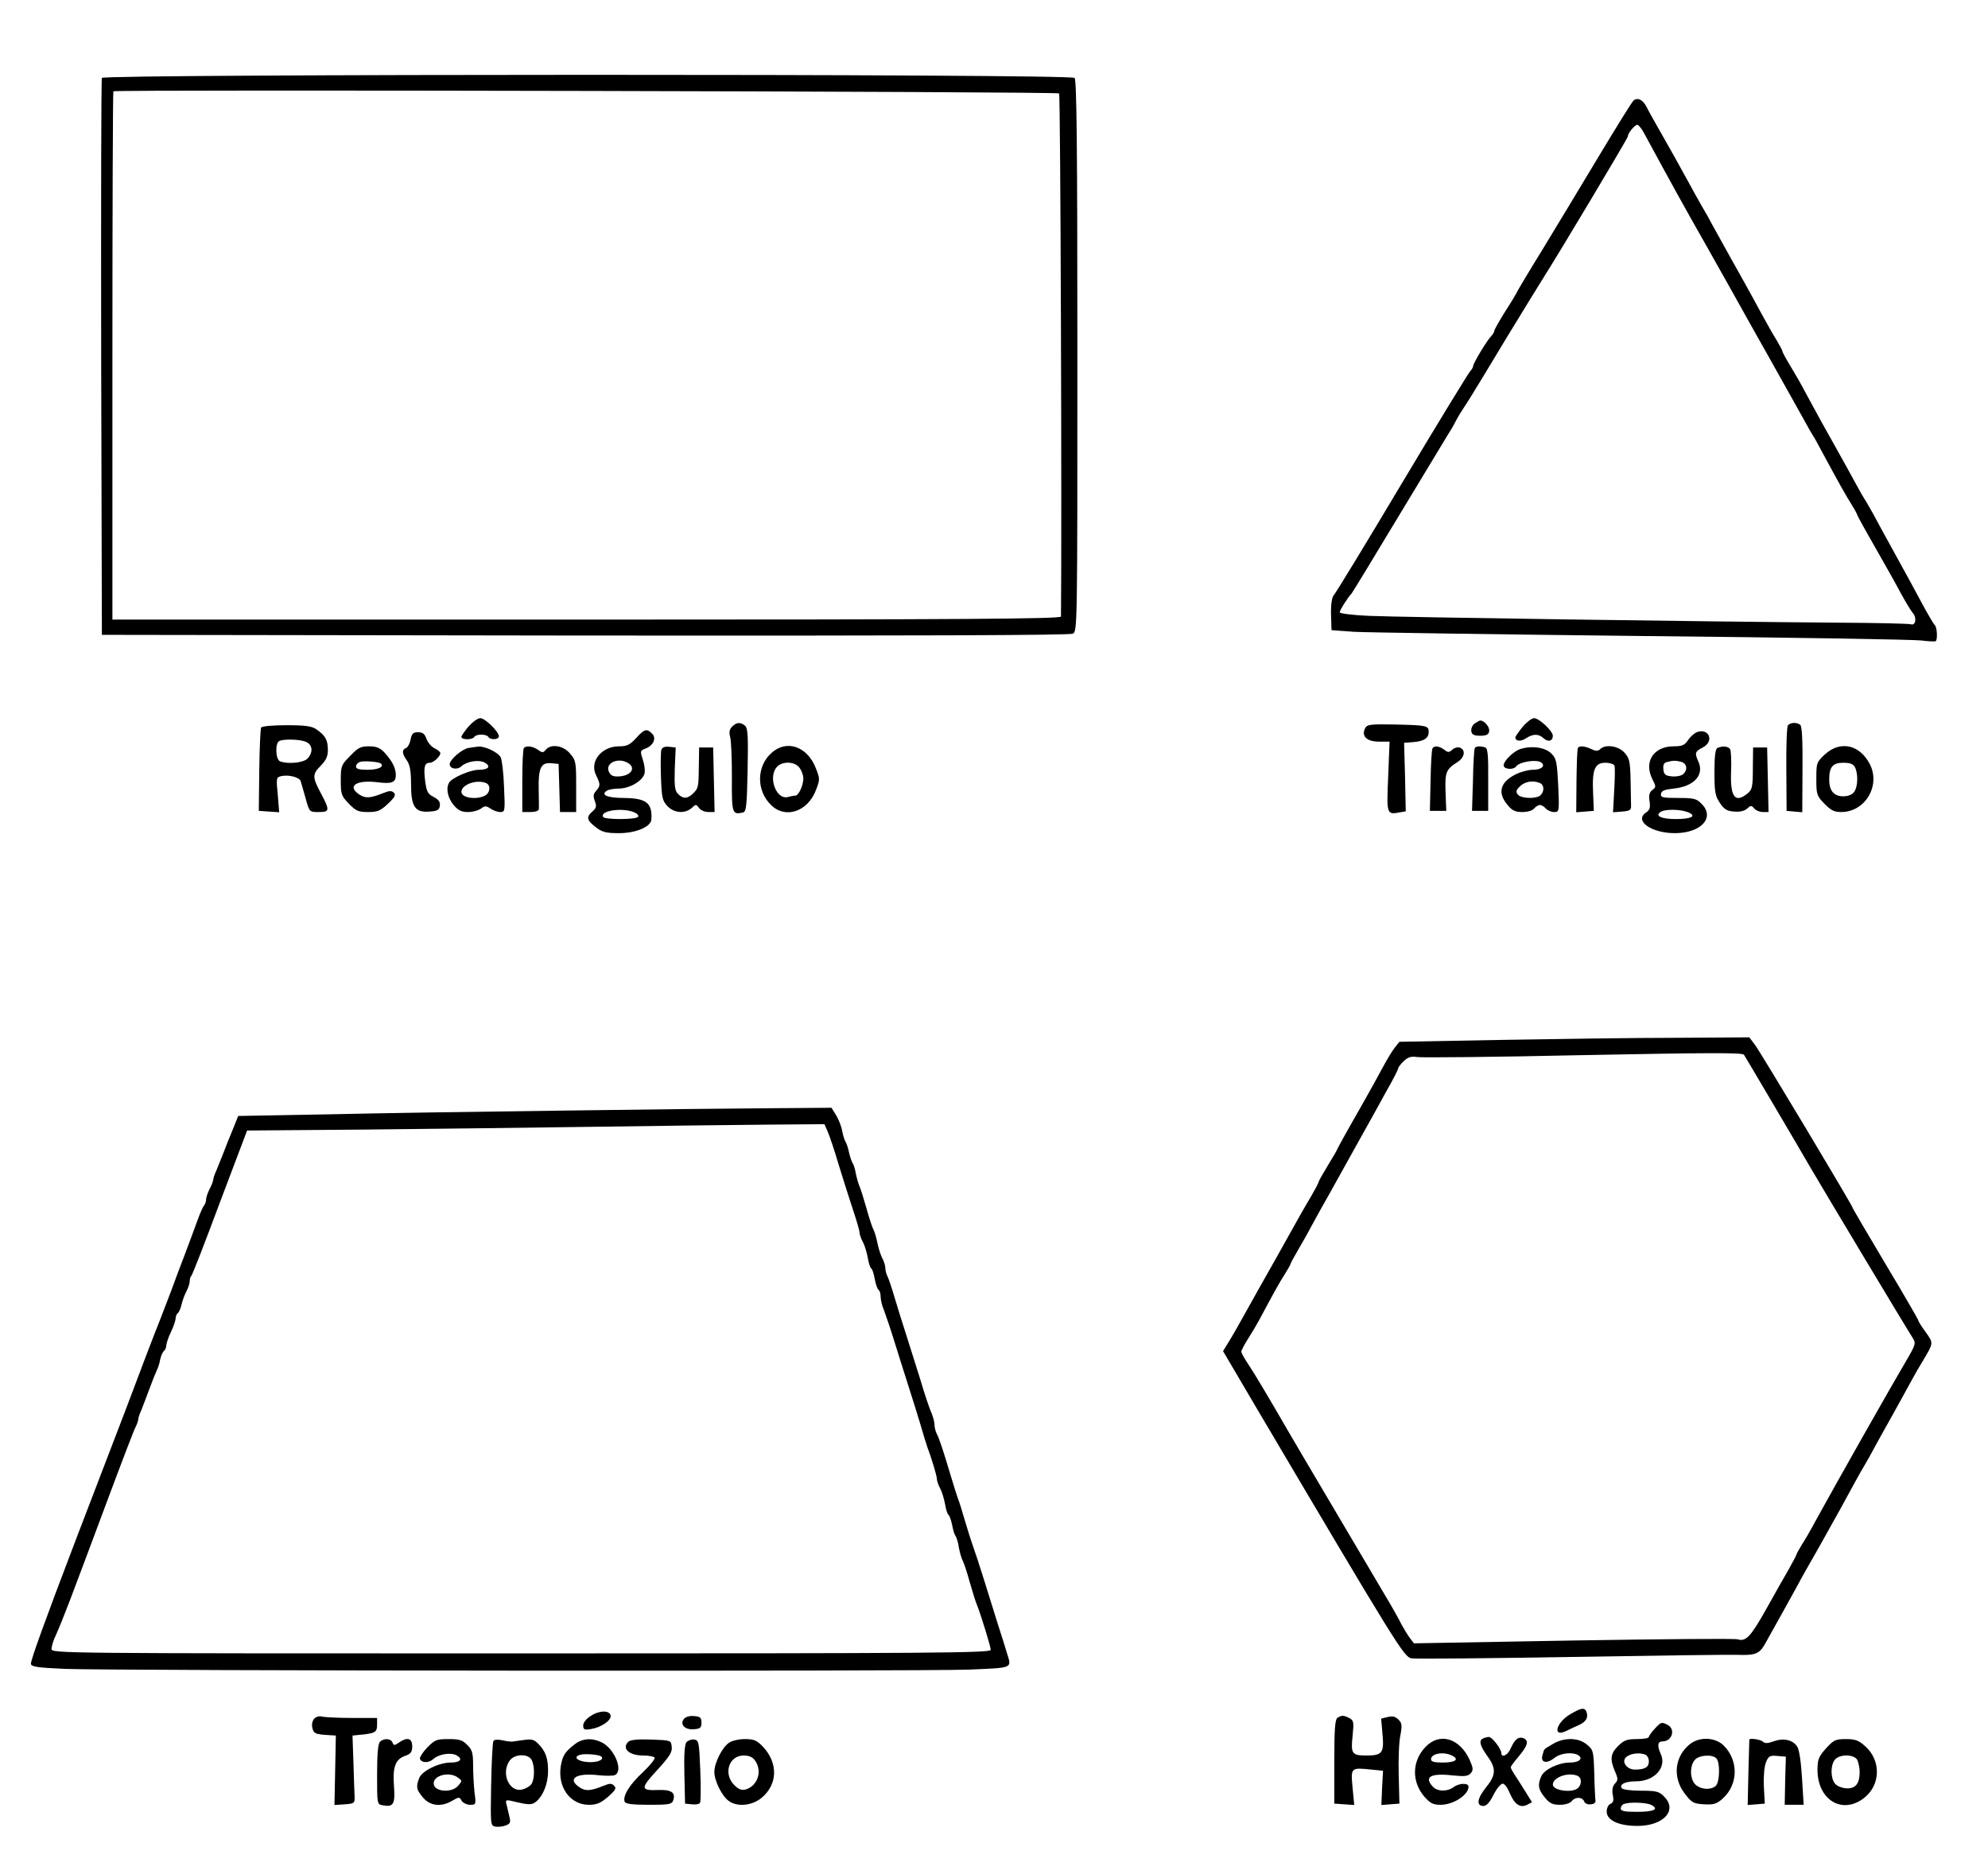 <?xml version="1.0" encoding="UTF-8"?>
<svg xmlns="http://www.w3.org/2000/svg" xmlns:xlink="http://www.w3.org/1999/xlink" width="349pt" height="329pt" viewBox="0 0 349 329" version="1.1">
<g id="surface1">
<path style=" stroke:none;fill-rule:nonzero;fill:rgb(0%,0%,0%);fill-opacity:1;" d="M 17.887 13.68 C 17.762 13.969 17.723 36.098 17.762 62.84 L 17.887 111.465 L 102.711 111.59 C 160.727 111.633 187.781 111.547 188.355 111.262 C 189.137 110.809 189.137 109.898 189.137 62.512 C 189.137 25.465 189.016 14.051 188.645 13.68 C 187.902 12.938 18.133 12.98 17.887 13.68 Z M 185.93 16.402 C 186.176 16.648 186.426 91.562 186.258 108.25 C 186.258 108.664 169.32 108.789 102.996 108.789 L 19.734 108.789 L 19.734 62.512 C 19.734 37.047 19.816 16.113 19.902 16.031 C 20.23 15.699 185.602 16.07 185.93 16.402 Z M 185.93 16.402 "/>
<path style=" stroke:none;fill-rule:nonzero;fill:rgb(0%,0%,0%);fill-opacity:1;" d="M 286.789 17.637 C 286.543 17.801 283.789 22.254 280.621 27.527 C 277.457 32.801 272.977 40.219 270.672 44.008 C 268.328 47.801 266.312 51.18 266.191 51.508 C 266.027 51.84 265.082 53.406 264.094 54.93 C 263.148 56.453 262.324 57.895 262.324 58.102 C 262.324 58.309 262.078 58.719 261.793 59.008 C 261.051 59.75 258.625 63.789 258.625 64.242 C 258.625 64.449 258.379 64.902 258.09 65.191 C 257.805 65.48 252.375 74.34 246.086 84.887 C 239.793 95.438 234.406 104.297 234.121 104.543 C 233.832 104.871 233.625 106.148 233.668 107.84 L 233.75 110.641 L 237.656 110.93 C 239.793 111.055 262.574 111.383 288.27 111.672 C 313.926 111.918 336.008 112.289 337.281 112.453 C 338.555 112.621 339.707 112.66 339.832 112.578 C 340.16 112.207 340.078 110.23 339.668 109.777 C 339.461 109.57 338.762 108.375 338.062 107.141 C 335.965 103.223 334.445 100.465 332.223 96.426 C 331.031 94.281 329.512 91.48 328.852 90.246 C 328.152 89.008 327.453 87.773 327.289 87.566 C 327.125 87.32 326.426 86.125 325.77 84.887 C 325.109 83.652 323.547 80.848 322.355 78.707 C 320.094 74.711 319.355 73.348 317.012 69.023 C 316.312 67.664 315.078 65.52 314.297 64.242 C 313.516 62.965 312.898 61.812 312.898 61.645 C 312.898 61.48 312.445 60.699 311.953 59.832 C 311.418 59.008 310.188 56.824 309.199 55.012 C 308.211 53.199 307.062 51.055 306.609 50.273 C 306.156 49.488 304.883 47.141 303.73 45.121 C 302.578 43.062 301.223 40.59 300.648 39.559 C 300.113 38.527 299.332 37.129 298.918 36.469 C 298.551 35.77 297.727 34.406 297.191 33.379 C 294.684 28.805 293.328 26.371 291.559 23.281 C 290.531 21.469 289.379 19.449 289.051 18.75 C 288.395 17.512 287.531 17.059 286.789 17.637 Z M 288.68 23.488 C 293.328 32.059 295.754 36.469 299.742 43.473 C 302.293 48.008 304.801 52.457 305.293 53.363 C 305.785 54.27 308.293 58.719 310.844 63.254 C 313.395 67.785 316.023 72.523 316.723 73.762 C 317.383 74.996 318.082 76.191 318.246 76.441 C 318.41 76.645 319.191 78.047 319.973 79.531 C 322.684 84.559 324.125 87.152 325.109 88.68 C 325.645 89.543 326.059 90.328 326.059 90.449 C 326.059 90.531 327.453 93.086 329.184 96.094 C 330.91 99.105 332.965 102.77 333.746 104.254 C 334.566 105.738 335.473 107.262 335.801 107.633 C 336.543 108.457 336.293 109.898 335.473 109.613 C 335.145 109.488 329.266 109.363 322.355 109.324 C 300.07 109.16 245.426 108.375 240.246 108.129 C 237.449 108.004 235.188 107.715 235.188 107.512 C 235.188 107.141 236.711 104.75 237.246 104.254 C 237.367 104.133 241.066 98.074 245.469 90.738 C 249.867 83.445 253.812 76.934 254.184 76.316 C 254.594 75.699 255.09 74.832 255.336 74.379 C 255.543 73.926 255.992 73.184 256.242 72.73 C 256.527 72.277 257.352 71 258.09 69.848 C 258.789 68.734 261.668 63.996 264.465 59.34 C 267.301 54.684 270.262 49.859 271.043 48.625 C 273.922 44.094 285.762 24.27 285.762 23.984 C 285.762 23.363 287.078 21.797 287.488 21.922 C 287.734 22.004 288.27 22.707 288.68 23.488 Z M 288.68 23.488 "/>
<path style=" stroke:none;fill-rule:nonzero;fill:rgb(0%,0%,0%);fill-opacity:1;" d="M 82.273 127.535 C 81.574 128.359 81 129.184 81 129.391 C 81 129.926 82.934 129.926 83.262 129.391 C 83.387 129.145 83.961 128.98 84.496 128.98 C 85.031 128.98 85.605 129.145 85.73 129.391 C 86.098 129.969 87.578 129.887 87.578 129.27 C 87.578 128.484 85.152 126.094 84.332 126.094 C 83.879 126.094 82.973 126.754 82.273 127.535 Z M 82.273 127.535 "/>
<path style=" stroke:none;fill-rule:nonzero;fill:rgb(0%,0%,0%);fill-opacity:1;" d="M 267.301 127.621 C 266.602 128.484 266.027 129.309 266.027 129.473 C 266.027 130.133 266.973 130.258 267.875 129.637 C 269.152 128.812 270.098 128.812 271 129.637 C 271.781 130.34 272.605 130.133 272.605 129.184 C 272.605 128.359 270.18 126.094 269.316 126.094 C 268.906 126.094 268 126.797 267.301 127.621 Z M 267.301 127.621 "/>
<path style=" stroke:none;fill-rule:nonzero;fill:rgb(0%,0%,0%);fill-opacity:1;" d="M 258.871 127.043 C 258.461 127.332 258.215 127.949 258.297 128.402 C 258.379 128.98 258.789 129.184 259.859 129.184 C 260.926 129.184 261.34 128.98 261.422 128.402 C 261.586 127.703 260.598 126.508 259.859 126.508 C 259.734 126.508 259.281 126.754 258.871 127.043 Z M 258.871 127.043 "/>
<path style=" stroke:none;fill-rule:nonzero;fill:rgb(0%,0%,0%);fill-opacity:1;" d="M 128.531 127.578 C 128.078 128.031 127.957 128.527 128.16 129.309 C 128.367 129.926 128.488 133.141 128.488 136.48 C 128.449 142.867 128.531 143.07 130.422 142.66 C 131 142.535 131.121 141.629 131.246 135.242 C 131.367 129.227 131.285 127.867 130.793 127.414 C 129.969 126.754 129.312 126.797 128.531 127.578 Z M 128.531 127.578 "/>
<path style=" stroke:none;fill-rule:nonzero;fill:rgb(0%,0%,0%);fill-opacity:1;" d="M 239.672 127.824 C 238.93 129.227 239.918 130.215 242.055 130.215 L 243.945 130.215 L 243.699 136.355 C 243.41 143.07 243.41 143.07 245.836 142.617 L 246.785 142.453 L 246.66 136.438 L 246.496 130.422 L 248.141 130.297 C 250.031 130.133 250.812 129.598 250.812 128.484 C 250.812 127.414 250.441 127.332 244.891 127.207 C 240.617 127.125 240 127.207 239.672 127.824 Z M 239.672 127.824 "/>
<path style=" stroke:none;fill-rule:nonzero;fill:rgb(0%,0%,0%);fill-opacity:1;" d="M 313.887 127.332 C 313.68 127.535 313.559 130.875 313.598 135.035 L 313.641 142.371 L 315.039 142.496 L 316.395 142.617 L 316.434 135.078 C 316.477 129.969 316.352 127.453 316.023 127.25 C 315.406 126.797 314.379 126.836 313.887 127.332 Z M 313.887 127.332 "/>
<path style=" stroke:none;fill-rule:nonzero;fill:rgb(0%,0%,0%);fill-opacity:1;" d="M 45.844 127.742 C 45.723 127.949 45.559 131.328 45.516 135.242 L 45.434 142.371 L 47.242 142.496 L 49.012 142.617 L 48.766 139.57 C 48.477 136.766 48.52 136.48 49.219 136.312 C 50.531 135.941 52.59 136.438 52.793 137.18 C 52.918 137.551 53.289 138.91 53.656 140.188 C 54.316 142.578 54.316 142.578 55.961 142.578 C 57.891 142.578 57.934 142.289 56.332 139.281 C 54.809 136.438 54.809 135.941 56.332 134.418 C 57.277 133.43 57.562 132.812 57.562 131.574 C 57.523 129.887 57.113 129.145 55.508 128.031 C 54.727 127.496 53.574 127.332 50.285 127.332 C 47.984 127.332 46.012 127.496 45.844 127.742 Z M 53.617 130.215 C 54.852 130.668 55.055 132.027 53.988 133.184 C 53.328 133.926 50.574 134.211 49.176 133.676 C 48.352 133.387 48.27 130.379 49.051 130.094 C 49.914 129.723 52.547 129.805 53.617 130.215 Z M 53.617 130.215 "/>
<path style=" stroke:none;fill-rule:nonzero;fill:rgb(0%,0%,0%);fill-opacity:1;" d="M 111.672 129.598 C 110.562 130.793 110.07 131.039 108.672 131.039 C 105.59 131.039 103.449 133.719 104.641 136.109 C 105.422 137.676 105.422 138.004 104.641 138.867 C 104.148 139.406 104.109 139.816 104.438 140.684 C 104.766 141.59 104.684 141.879 104.027 142.453 C 102.875 143.441 102.996 144.02 104.559 145.215 C 105.711 146.121 106.41 146.285 108.672 146.285 C 111.633 146.285 114.266 145.172 114.348 143.895 C 114.551 140.969 113.441 140.145 109.496 140.105 C 106.617 140.105 105.383 139.57 106.535 138.828 C 106.863 138.621 107.809 138.457 108.629 138.457 C 110.562 138.457 112.906 137.055 113.152 135.777 C 113.277 135.242 113.113 134.129 112.824 133.305 C 112.371 131.906 112.371 131.781 113.277 131.453 C 114.715 130.914 115.293 129.598 114.469 128.812 C 113.566 127.867 113.113 127.988 111.672 129.598 Z M 110.441 134.09 C 111.59 134.953 110.727 136.148 108.836 136.312 C 107.727 136.398 107.273 136.23 106.945 135.613 C 106.039 133.965 108.672 132.812 110.441 134.09 Z M 111.223 142.578 C 111.797 142.785 112.168 143.156 112.043 143.402 C 111.715 143.938 106.203 143.938 105.875 143.441 C 105.258 142.371 109.082 141.754 111.223 142.578 Z M 111.223 142.578 "/>
<path style=" stroke:none;fill-rule:nonzero;fill:rgb(0%,0%,0%);fill-opacity:1;" d="M 297.852 128.566 C 297.398 128.773 296.699 129.391 296.328 129.969 C 295.754 130.832 295.301 131.039 293.82 131.039 C 290.242 131.039 288.516 133.801 290.121 136.891 C 290.738 138.086 290.738 138.211 290.078 138.703 C 289.547 139.117 289.422 139.609 289.586 140.684 C 289.75 141.836 289.629 142.207 288.969 142.66 C 286.832 144.102 289.875 146.285 294.027 146.285 C 298.633 146.285 301.141 143.527 298.715 141.137 C 297.852 140.23 297.355 140.105 294.602 140.105 C 291.848 140.105 291.477 140.023 291.602 139.363 C 291.684 138.828 292.258 138.621 293.82 138.457 C 297.398 138.086 299.25 136.066 298.137 133.676 C 297.48 132.195 297.562 131.945 298.918 131.246 C 301.016 130.176 300.031 127.742 297.852 128.566 Z M 295.137 133.758 C 296.164 134.047 296.328 135.203 295.465 135.941 C 295.137 136.23 294.23 136.398 293.492 136.312 C 292.383 136.23 292.094 135.984 292.012 135.078 C 291.93 134.297 292.094 133.926 292.629 133.801 C 293.738 133.512 294.109 133.512 295.137 133.758 Z M 296.246 142.578 C 297.973 143.238 297.027 143.812 294.191 143.812 C 291.602 143.812 290.449 143.238 291.559 142.535 C 292.34 142.043 294.93 142.082 296.246 142.578 Z M 296.246 142.578 "/>
<path style=" stroke:none;fill-rule:nonzero;fill:rgb(0%,0%,0%);fill-opacity:1;" d="M 72.078 129.844 C 71.953 130.547 71.586 131.203 71.297 131.328 C 70.516 131.617 70.555 132.316 71.422 133.512 C 71.953 134.254 72.16 135.367 72.16 137.676 C 72.16 141.672 72.859 142.703 75.41 142.496 C 76.766 142.414 77.137 142.207 77.219 141.465 C 77.301 140.805 77.012 140.395 76.148 139.941 C 75.078 139.406 74.875 138.992 74.629 137.055 C 74.34 134.625 74.543 133.926 75.449 133.926 C 76.105 133.926 77.301 132.812 77.301 132.234 C 77.301 132.027 76.848 131.656 76.273 131.371 C 75.738 131.121 75.121 130.379 74.875 129.762 C 74.586 128.855 74.215 128.566 73.395 128.566 C 72.531 128.566 72.285 128.812 72.078 129.844 Z M 72.078 129.844 "/>
<path style=" stroke:none;fill-rule:nonzero;fill:rgb(0%,0%,0%);fill-opacity:1;" d="M 61.469 132.73 C 59.906 134.297 59.824 134.5 59.824 137.016 C 59.824 139.488 59.949 139.777 61.266 141.137 C 62.457 142.371 62.91 142.578 64.594 142.578 C 66.281 142.578 66.773 142.371 68.09 141.137 C 69.281 140.023 69.527 139.57 69.16 139.199 C 68.746 138.785 68.336 138.828 67.309 139.238 C 65.047 140.145 64.184 140.23 63.113 139.527 C 60.852 138.043 62.496 136.891 66.238 137.344 C 68.789 137.676 69.488 137.387 69.488 136.109 C 69.488 134.871 68.871 133.637 67.516 132.152 C 66.691 131.285 66.074 131.039 64.758 131.039 C 63.32 131.039 62.828 131.285 61.469 132.73 Z M 66.898 134.09 C 67.473 134.664 66.32 135.16 64.512 135.16 C 63.031 135.16 62.496 134.996 62.496 134.582 C 62.496 134.254 62.828 133.883 63.238 133.758 C 64.02 133.555 66.609 133.758 66.898 134.09 Z M 66.898 134.09 "/>
<path style=" stroke:none;fill-rule:nonzero;fill:rgb(0%,0%,0%);fill-opacity:1;" d="M 82.234 131.328 C 81.082 131.535 78.945 133.387 78.945 134.172 C 78.945 134.996 80.262 135.242 81 134.543 C 81.945 133.676 84.043 133.348 85.07 133.883 C 86.262 134.543 85.77 135.16 84.043 135.16 C 82.605 135.16 79.398 136.52 78.863 137.387 C 78.246 138.332 78.574 140.062 79.602 141.301 C 80.426 142.289 81 142.578 82.152 142.578 C 83.016 142.578 84 142.289 84.453 141.961 C 85.113 141.465 85.316 141.465 86.098 141.961 C 86.551 142.289 87.332 142.578 87.824 142.578 C 88.648 142.578 88.688 142.453 88.484 138.129 C 88.402 135.695 88.113 133.387 87.906 132.977 C 87.457 132.109 85.152 131 84 131.082 C 83.59 131.121 82.809 131.246 82.234 131.328 Z M 85.277 137.469 C 86.18 137.797 86.098 139.156 85.152 139.691 C 83.633 140.477 81 140.105 81 139.035 C 81 137.797 83.59 136.809 85.277 137.469 Z M 85.277 137.469 "/>
<path style=" stroke:none;fill-rule:nonzero;fill:rgb(0%,0%,0%);fill-opacity:1;" d="M 91.977 131.328 C 91.812 131.453 91.691 134.047 91.691 137.098 L 91.691 142.578 L 93.129 142.578 C 93.992 142.578 94.57 142.371 94.609 142.043 C 94.609 141.793 94.609 140.23 94.57 138.582 C 94.488 134.832 94.98 133.84 96.746 134.008 L 98.062 134.129 L 98.188 138.332 L 98.309 142.578 L 101.148 142.578 L 101.148 138.086 C 101.148 133.84 101.105 133.512 100.078 132.316 C 98.887 130.875 96.707 130.547 95.801 131.656 C 95.352 132.195 95.188 132.195 94.445 131.656 C 93.5 131 92.43 130.875 91.977 131.328 Z M 91.977 131.328 "/>
<path style=" stroke:none;fill-rule:nonzero;fill:rgb(0%,0%,0%);fill-opacity:1;" d="M 116.113 131.617 C 115.992 131.945 115.949 134.09 116.031 136.355 C 116.156 140.023 116.277 140.559 117.141 141.508 C 118.336 142.785 120.227 142.906 121.418 141.879 C 122.16 141.176 122.199 141.176 122.734 141.879 C 122.98 142.246 123.719 142.578 124.336 142.578 L 125.449 142.578 L 125.324 136.891 L 125.199 131.246 L 122.734 131.246 L 122.691 134.129 C 122.652 138.25 122.609 138.375 121.707 139.281 C 120.719 140.27 119.938 140.312 119.035 139.406 C 118.457 138.828 118.375 138.043 118.457 134.996 L 118.621 131.246 L 117.473 131.121 C 116.773 131.039 116.277 131.203 116.113 131.617 Z M 116.113 131.617 "/>
<path style=" stroke:none;fill-rule:nonzero;fill:rgb(0%,0%,0%);fill-opacity:1;" d="M 135.398 132.234 C 132.809 134.582 132.766 138.785 135.316 141.301 C 137.824 143.855 141.812 142.535 143.25 138.703 C 143.949 136.891 143.949 136.727 143.25 134.953 C 141.77 131.039 138.07 129.762 135.398 132.234 Z M 140.371 134.832 C 140.742 135.324 141.031 136.148 141.031 136.684 C 141.031 137.879 140.207 139.691 139.633 139.691 C 139.387 139.691 138.77 139.816 138.316 139.941 C 136.262 140.477 134.781 136.438 136.383 134.664 C 137.332 133.594 139.59 133.676 140.371 134.832 Z M 140.371 134.832 "/>
<path style=" stroke:none;fill-rule:nonzero;fill:rgb(0%,0%,0%);fill-opacity:1;" d="M 251.473 131.41 C 251.348 131.617 251.184 134.172 251.141 137.055 L 251.02 142.371 L 253.898 142.371 L 253.773 139.074 C 253.648 135.574 253.855 135.078 255.871 133.801 C 257.105 133.016 257.352 131.699 256.324 131.285 C 255.953 131.121 255.336 131.285 254.965 131.617 C 254.391 132.152 254.184 132.152 253.527 131.617 C 252.582 130.957 251.801 130.875 251.473 131.41 Z M 251.473 131.41 "/>
<path style=" stroke:none;fill-rule:nonzero;fill:rgb(0%,0%,0%);fill-opacity:1;" d="M 258.914 131.328 C 258.789 131.535 258.625 134.047 258.586 137.016 L 258.418 142.371 L 261.258 142.371 L 261.258 136.934 C 261.297 132.73 261.176 131.41 260.762 131.246 C 259.941 130.957 259.117 131 258.914 131.328 Z M 258.914 131.328 "/>
<path style=" stroke:none;fill-rule:nonzero;fill:rgb(0%,0%,0%);fill-opacity:1;" d="M 266.973 131.492 C 265.781 131.824 263.969 133.594 263.969 134.379 C 263.969 135.078 265.695 135.242 266.191 134.543 C 266.766 133.758 269.645 133.305 270.508 133.84 C 271.414 134.461 270.633 135.16 269.07 135.16 C 268.289 135.16 266.93 135.531 266.027 135.984 C 263.355 137.344 262.859 139.199 264.629 141.301 C 265.449 142.332 266.027 142.578 267.258 142.578 C 268.125 142.578 269.027 142.332 269.316 141.961 C 269.602 141.629 270.055 141.34 270.344 141.34 C 270.633 141.34 271.082 141.629 271.371 141.961 C 271.66 142.289 272.316 142.578 272.809 142.578 C 273.715 142.578 273.758 142.535 273.551 137.922 C 273.344 133.84 273.223 133.184 272.398 132.359 C 271.371 131.246 268.988 130.875 266.973 131.492 Z M 270.301 137.469 C 271.082 137.758 271.164 138.91 270.465 139.609 C 269.77 140.312 267.055 140.23 266.477 139.527 C 266.066 139.035 266.148 138.746 266.809 138.086 C 267.672 137.219 269.07 136.973 270.301 137.469 Z M 270.301 137.469 "/>
<path style=" stroke:none;fill-rule:nonzero;fill:rgb(0%,0%,0%);fill-opacity:1;" d="M 277.004 131.328 C 276.883 131.535 276.797 134.129 276.758 137.137 L 276.715 142.617 L 278.277 142.496 L 279.801 142.371 L 279.676 139.281 C 279.473 135.117 279.965 133.926 281.816 133.926 C 282.598 133.926 283.336 134.172 283.418 134.418 C 283.543 134.707 283.5 136.684 283.379 138.785 L 283.172 142.617 L 284.777 142.496 C 286.133 142.371 286.379 142.246 286.336 141.426 C 286.336 140.93 286.297 138.867 286.254 136.852 C 286.172 133.637 286.051 133.102 285.145 132.109 C 284.078 130.957 281.816 130.629 280.91 131.535 C 280.539 131.906 280.172 131.906 279.391 131.535 C 278.156 130.957 277.25 130.914 277.004 131.328 Z M 277.004 131.328 "/>
<path style=" stroke:none;fill-rule:nonzero;fill:rgb(0%,0%,0%);fill-opacity:1;" d="M 301.512 131.328 C 301.141 131.453 300.977 132.73 300.977 135.531 C 300.977 139.035 301.098 139.734 301.922 140.969 C 302.66 142.082 303.156 142.414 304.43 142.496 C 305.418 142.578 306.238 142.414 306.73 141.961 C 307.348 141.383 307.473 141.383 307.965 141.961 C 308.254 142.289 308.91 142.578 309.488 142.578 L 310.473 142.578 L 310.352 136.891 L 310.227 131.246 L 307.762 131.246 L 307.719 134.914 C 307.719 138.211 307.594 138.664 306.773 139.324 C 304.594 141.094 303.73 139.941 303.895 135.488 C 303.977 133.594 303.895 131.824 303.73 131.535 C 303.402 131.039 302.414 130.914 301.512 131.328 Z M 301.512 131.328 "/>
<path style=" stroke:none;fill-rule:nonzero;fill:rgb(0%,0%,0%);fill-opacity:1;" d="M 320.383 132.441 C 318.902 133.84 318.863 133.926 318.863 136.766 C 318.863 139.488 318.945 139.734 320.258 141.094 C 321.41 142.289 322.027 142.578 323.219 142.578 C 327.414 142.578 330.168 138.004 328.277 134.211 C 326.508 130.75 323.098 129.969 320.383 132.441 Z M 325.645 134.707 C 326.223 135.859 326.18 138.168 325.48 139.074 C 325.152 139.527 324.414 139.816 323.59 139.816 C 321.945 139.816 321.121 138.828 321.121 136.891 C 321.121 134.664 321.738 133.926 323.59 133.926 C 324.781 133.926 325.316 134.129 325.645 134.707 Z M 325.645 134.707 "/>
<path style=" stroke:none;fill-rule:nonzero;fill:rgb(0%,0%,0%);fill-opacity:1;" d="M 263.355 182.59 L 245.672 182.918 L 244.852 183.949 C 244.398 184.527 243.578 185.887 243 186.957 C 242.426 188.031 240.371 191.781 238.395 195.242 C 236.383 198.742 234.777 201.668 234.777 201.75 C 234.777 201.832 234.039 203.113 233.133 204.594 C 232.227 206.078 231.488 207.398 231.488 207.52 C 231.488 207.684 230.871 208.84 230.133 210.117 C 229.352 211.395 227.664 214.359 226.348 216.75 C 225.031 219.141 223.348 222.109 222.648 223.344 C 221.949 224.582 220.262 227.547 218.949 229.938 C 217.633 232.328 216.152 234.922 215.617 235.746 L 214.711 237.23 L 220.262 246.668 C 245.426 289.277 246.453 290.883 247.77 291.172 C 248.43 291.297 261.094 291.172 275.852 290.926 C 290.613 290.676 303.73 290.512 305.004 290.555 C 308.09 290.676 308.828 290.387 309.773 288.781 C 310.926 286.762 314.543 280.211 315.57 278.355 C 316.023 277.449 317.711 274.484 319.273 271.762 C 320.793 269.043 322.562 265.871 323.18 264.758 C 325.234 260.965 326.551 258.578 327.289 257.34 C 327.703 256.641 328.484 255.281 329.016 254.25 C 329.594 253.219 330.992 250.625 332.223 248.48 C 333.418 246.34 334.898 243.617 335.512 242.504 C 336.129 241.352 337.035 239.785 337.527 239.004 C 339.461 235.746 339.461 235.871 338.062 233.895 C 337.324 232.906 336.746 231.957 336.746 231.793 C 336.746 231.668 334.156 227.176 330.992 221.902 C 327.824 216.586 325.234 212.176 325.234 212.055 C 325.234 211.723 309.117 184.816 308.09 183.457 L 307.102 182.137 L 294.066 182.219 C 286.914 182.219 273.098 182.426 263.355 182.59 Z M 306.156 185.188 C 306.238 185.27 315.695 201.297 317.832 205.008 C 319.848 208.469 334.609 233.109 335.762 234.883 C 336.379 235.871 336.336 236.035 334.527 239.125 C 331.895 243.578 322.562 260.059 318.738 267.023 C 317.957 268.508 316.848 270.402 316.312 271.227 C 315.777 272.094 315.367 272.875 315.367 272.957 C 315.367 273.082 314.75 274.234 314.008 275.555 C 313.227 276.871 311.461 280.047 310.02 282.602 C 307.348 287.379 306.484 288.285 305.047 287.832 C 304.594 287.668 291.602 287.793 276.223 288.039 L 248.223 288.535 L 247.523 287.629 C 247.152 287.133 246.496 286.062 246.043 285.238 C 245.633 284.371 244.77 282.891 244.191 281.859 C 243.164 280.129 229.391 256.805 228.609 255.484 C 228.402 255.156 227.5 253.551 226.555 251.984 C 222.648 245.227 220.223 241.145 219.113 239.496 C 218.453 238.508 217.918 237.562 217.918 237.312 C 217.918 237.109 218.414 236.16 219.031 235.172 C 219.645 234.223 220.551 232.699 221.043 231.793 C 223.801 226.641 224.582 225.238 225.527 223.758 C 226.102 222.852 226.555 222.027 226.555 221.941 C 226.555 221.82 227.129 220.75 227.828 219.555 C 228.527 218.359 229.637 216.422 230.215 215.309 C 230.832 214.156 232.27 211.559 233.422 209.539 C 235.887 205.09 236.957 203.195 239.383 198.824 C 240.41 197.012 242.18 193.797 243.328 191.695 C 244.523 189.637 245.469 187.742 245.469 187.574 C 245.469 187.371 245.922 186.793 246.453 186.297 C 247.195 185.598 247.73 185.434 248.797 185.598 C 249.578 185.723 262.406 185.598 277.332 185.27 C 300.398 184.816 305.828 184.816 306.156 185.188 Z M 306.156 185.188 "/>
<path style=" stroke:none;fill-rule:nonzero;fill:rgb(0%,0%,0%);fill-opacity:1;" d="M 99.297 194.992 C 85.277 195.16 66.609 195.445 57.809 195.652 L 41.816 195.941 L 40.828 198.414 C 40.254 199.773 39.512 201.629 39.184 202.535 C 38.812 203.441 38.281 204.758 37.992 205.5 C 37.664 206.203 37.418 206.945 37.418 207.191 C 37.418 207.398 37.129 208.137 36.801 208.758 C 36.469 209.418 36.184 210.238 36.184 210.57 C 36.184 210.941 36.02 211.395 35.855 211.602 C 35.648 211.848 35.156 212.918 34.742 214.074 C 34.332 215.184 33.387 217.781 32.605 219.84 C 31.824 221.859 30.633 225.035 29.973 226.848 C 28.535 230.598 27.59 233.07 27.098 234.266 C 26.727 235.211 24.383 241.312 23.027 244.977 C 22.492 246.34 21.793 248.273 21.379 249.305 C 20.516 251.531 14.719 266.652 13.402 270.113 C 7.77 284.867 5.344 291.625 5.426 292.16 C 5.551 292.656 6.66 292.82 11.512 293.027 C 20.148 293.355 161.711 293.48 170.141 293.148 C 177.871 292.82 177.625 292.945 176.801 290.348 C 176.598 289.648 175.898 287.379 175.238 285.363 C 174.582 283.301 173.473 279.715 172.73 277.324 C 171.992 274.938 171.129 272.34 170.84 271.559 C 170.555 270.773 169.895 268.715 169.402 267.023 C 168.906 265.336 168.375 263.562 168.168 263.109 C 168.004 262.656 167.43 260.883 166.934 259.195 C 165.66 254.91 164.879 252.52 164.426 251.695 C 164.223 251.281 164.055 250.582 164.055 250.129 C 164.055 249.719 163.809 248.727 163.48 247.984 C 163.152 247.246 162.289 244.691 161.59 242.301 C 160.848 239.91 159.738 236.406 159.121 234.469 C 158.504 232.535 157.559 229.566 157.066 227.879 C 156.574 226.188 155.996 224.457 155.793 224.086 C 155.586 223.676 155.422 223.016 155.422 222.645 C 155.422 222.23 155.176 221.406 154.848 220.832 C 154.559 220.254 154.188 219.059 154.023 218.191 C 153.859 217.367 153.57 216.34 153.367 215.969 C 153.16 215.598 152.586 213.906 152.133 212.219 C 151.641 210.527 151.105 208.758 150.898 208.305 C 150.691 207.852 150.406 206.82 150.242 206.035 C 150.117 205.254 149.828 204.391 149.664 204.184 C 149.5 203.934 149.215 203.113 149.047 202.328 C 148.883 201.547 148.598 200.68 148.434 200.473 C 148.266 200.227 148.02 199.402 147.855 198.621 C 147.734 197.836 147.238 196.559 146.789 195.816 L 145.965 194.5 L 135.398 194.582 C 129.559 194.621 113.316 194.789 99.297 194.992 Z M 145.309 198.703 C 145.637 199.445 146.5 202 147.199 204.391 C 147.938 206.777 149.047 210.324 149.707 212.301 C 150.363 214.238 150.898 216.09 150.898 216.422 C 150.898 216.711 151.145 217.453 151.473 218.07 C 151.805 218.648 152.172 219.926 152.34 220.832 C 152.504 221.777 152.75 222.602 152.953 222.727 C 153.16 222.852 153.406 223.676 153.57 224.582 C 153.734 225.488 154.023 226.312 154.23 226.477 C 154.434 226.598 154.598 227.137 154.598 227.672 C 154.598 228.207 154.848 229.277 155.176 230.02 C 155.461 230.762 156.328 233.316 157.066 235.707 C 157.805 238.098 158.918 241.598 159.535 243.535 C 160.148 245.473 161.098 248.441 161.59 250.129 C 162.082 251.82 162.617 253.59 162.781 254.043 C 163.48 255.855 164.469 259.113 164.469 259.648 C 164.469 259.977 164.715 260.719 165.043 261.336 C 165.371 261.914 165.742 263.191 165.906 264.098 C 166.07 265.047 166.316 265.871 166.523 265.992 C 166.688 266.117 166.977 266.902 167.141 267.723 C 167.305 268.59 167.551 269.457 167.758 269.703 C 167.922 269.91 168.211 270.816 168.332 271.723 C 168.496 272.586 168.785 273.617 168.992 273.988 C 169.195 274.359 169.773 276.047 170.223 277.738 C 170.719 279.426 171.25 281.199 171.457 281.652 C 172.156 283.383 173.926 289.109 173.926 289.688 C 173.926 290.223 164.055 290.305 91.484 290.305 C 10.238 290.305 9.047 290.305 9.047 289.523 C 9.047 289.07 9.375 287.957 9.828 287.051 C 11.102 284.168 12.09 281.57 18.668 263.934 C 21.297 256.887 23.602 250.828 23.848 250.457 C 24.055 250.047 24.258 249.512 24.258 249.262 C 24.258 249.016 24.504 248.234 24.836 247.531 C 25.121 246.793 25.781 245.102 26.273 243.742 C 26.766 242.383 27.344 240.98 27.508 240.652 C 27.711 240.281 28 239.414 28.125 238.672 C 28.289 237.973 28.617 237.273 28.824 237.148 C 29.027 236.984 29.191 236.57 29.191 236.199 C 29.234 235.828 29.562 234.758 30.016 233.852 C 30.469 232.945 30.797 231.875 30.836 231.504 C 30.836 231.133 31.004 230.719 31.207 230.555 C 31.414 230.434 31.699 229.773 31.867 229.07 C 32.031 228.371 32.398 227.34 32.73 226.723 C 33.059 226.105 33.305 225.32 33.305 224.953 C 33.305 224.582 33.43 224.168 33.594 224.004 C 33.758 223.879 36.02 218.07 38.609 211.105 L 43.379 198.496 L 63.938 198.332 C 75.242 198.207 93.582 198 104.641 197.836 C 115.742 197.672 129.27 197.508 134.781 197.465 L 144.73 197.383 Z M 145.309 198.703 "/>
<path style=" stroke:none;fill-rule:nonzero;fill:rgb(0%,0%,0%);fill-opacity:1;" d="M 275.605 301.02 C 273.098 302.543 272.523 305.141 274.988 303.906 C 275.605 303.617 276.594 303.121 277.211 302.875 C 278.445 302.297 278.855 301.555 278.527 300.609 C 278.195 299.742 277.621 299.824 275.605 301.02 Z M 275.605 301.02 "/>
<path style=" stroke:none;fill-rule:nonzero;fill:rgb(0%,0%,0%);fill-opacity:1;" d="M 103.738 301.266 C 102.914 301.762 102.383 302.461 102.383 302.957 C 102.383 303.699 102.586 303.781 103.82 303.574 C 105.547 303.285 107.355 302.051 107.191 301.227 C 107.066 300.277 105.219 300.277 103.738 301.266 Z M 103.738 301.266 "/>
<path style=" stroke:none;fill-rule:nonzero;fill:rgb(0%,0%,0%);fill-opacity:1;" d="M 55.137 301.805 C 54.809 302.176 54.684 302.875 54.852 303.453 C 55.055 304.316 55.383 304.48 57.027 304.605 L 58.961 304.73 L 58.84 310.828 L 58.715 316.926 L 60.523 316.801 C 62.211 316.68 62.293 316.598 62.25 315.441 C 62.211 314.742 62.129 312.062 62.047 309.469 L 61.883 304.73 L 63.113 304.605 C 65.828 304.359 66.199 304.152 66.199 302.875 L 66.199 301.637 L 61.797 301.637 C 59.332 301.637 56.988 301.516 56.496 301.391 C 56 301.266 55.426 301.434 55.137 301.805 Z M 55.137 301.805 "/>
<path style=" stroke:none;fill-rule:nonzero;fill:rgb(0%,0%,0%);fill-opacity:1;" d="M 120.062 301.805 C 119.281 302.793 120.266 303.781 121.871 303.617 C 122.938 303.535 123.145 303.328 123.145 302.461 C 123.145 301.598 122.938 301.391 121.871 301.309 C 121.09 301.227 120.391 301.434 120.062 301.805 Z M 120.062 301.805 "/>
<path style=" stroke:none;fill-rule:nonzero;fill:rgb(0%,0%,0%);fill-opacity:1;" d="M 234.82 301.598 C 234.367 301.887 234.242 303.453 234.242 309.344 L 234.242 316.68 L 236.012 316.801 L 237.738 316.926 L 237.449 313.875 C 237.121 310.332 237.121 310.332 240.738 310.703 L 242.797 310.91 L 242.629 313.918 L 242.508 316.926 L 244.07 316.801 L 245.672 316.68 L 245.551 311.734 C 245.469 309.016 245.59 305.84 245.836 304.73 C 246.168 302.957 246.125 302.543 245.508 301.926 C 244.973 301.391 244.48 301.266 243.617 301.473 L 242.465 301.762 L 242.711 304.562 C 243 307.82 242.629 308.23 239.836 308.23 C 237.328 308.23 237.121 307.902 237.449 304.812 C 237.695 302.379 237.656 302.09 236.914 301.68 C 235.887 301.145 235.559 301.145 234.82 301.598 Z M 234.82 301.598 "/>
<path style=" stroke:none;fill-rule:nonzero;fill:rgb(0%,0%,0%);fill-opacity:1;" d="M 290.492 303.535 C 289.914 304.152 289.461 304.812 289.461 304.977 C 289.461 305.184 288.516 305.348 287.367 305.348 C 285.598 305.348 285.105 305.555 284.078 306.543 C 282.719 307.902 282.598 308.848 283.5 310.992 C 284.078 312.312 284.078 312.559 283.5 313.176 C 283.09 313.629 282.965 314.289 283.129 315.156 C 283.336 316.145 283.215 316.516 282.719 316.719 C 282.348 316.887 282.062 317.422 282.062 318.078 C 282.062 319.605 284.16 320.594 287.449 320.594 C 292.055 320.594 294.562 317.832 292.137 315.441 C 291.273 314.535 290.777 314.414 288.066 314.414 C 286.254 314.414 284.859 314.207 284.691 313.961 C 284.281 313.258 285.352 312.766 287.203 312.766 C 290.449 312.766 292.629 310.332 291.559 307.984 C 290.902 306.5 290.984 305.758 291.848 305.758 C 293.535 305.758 294.191 303.656 292.793 302.875 C 291.684 302.297 291.602 302.34 290.492 303.535 Z M 288.805 308.066 C 289.176 308.191 289.461 308.727 289.461 309.262 C 289.461 310.293 288.766 310.703 286.996 310.703 C 285.762 310.703 284.777 309.59 285.27 308.766 C 285.805 307.941 287.613 307.613 288.805 308.066 Z M 289.914 316.926 C 291.312 317.668 290.328 318.121 287.367 318.121 C 285.188 318.121 284.527 317.996 284.527 317.543 C 284.527 317.215 284.777 316.844 285.062 316.762 C 285.969 316.348 289.094 316.473 289.914 316.926 Z M 289.914 316.926 "/>
<path style=" stroke:none;fill-rule:nonzero;fill:rgb(0%,0%,0%);fill-opacity:1;" d="M 260.395 305.223 C 259.57 305.555 259.777 306.461 261.094 308.312 C 262.695 310.496 262.656 311.652 260.844 313.875 C 259.324 315.773 259.117 317.09 260.434 317.09 C 260.969 317.09 261.543 316.434 262.203 315.113 C 262.738 314.043 263.477 313.176 263.805 313.176 C 264.137 313.176 264.668 313.918 265.039 314.824 C 265.863 316.801 266.891 317.504 268.082 316.887 L 268.945 316.434 L 268 314.906 C 267.508 314.082 266.645 312.766 266.148 311.98 C 265.613 311.199 265.203 310.457 265.203 310.293 C 265.203 310.168 265.863 309.262 266.645 308.355 C 268.207 306.5 268.453 305.594 267.426 305.184 C 266.562 304.852 265.863 305.469 265.203 306.996 C 264.711 308.191 263.559 308.727 263.559 307.777 C 263.559 307.078 261.914 304.934 261.379 304.977 C 261.094 304.977 260.641 305.102 260.395 305.223 Z M 260.395 305.223 "/>
<path style=" stroke:none;fill-rule:nonzero;fill:rgb(0%,0%,0%);fill-opacity:1;" d="M 66.691 305.84 C 66.363 306.172 66.199 308.066 66.199 311.57 C 66.199 316.762 66.199 316.801 67.184 316.969 C 69.078 317.34 69.406 316.762 69.16 313.59 C 68.91 310.211 69.406 308.891 71.172 308.273 C 72.117 307.941 72.367 307.613 72.367 306.625 C 72.367 305.184 71.504 304.934 70.023 305.965 C 69.242 306.5 69.117 306.5 68.91 305.965 C 68.625 305.223 67.391 305.141 66.691 305.84 Z M 66.691 305.84 "/>
<path style=" stroke:none;fill-rule:nonzero;fill:rgb(0%,0%,0%);fill-opacity:1;" d="M 74.996 306.832 C 74.215 307.656 73.641 308.562 73.723 308.809 C 73.969 309.551 75.242 309.59 76.023 308.891 C 77.012 307.984 79.066 307.656 80.137 308.191 C 81.328 308.848 80.836 309.469 79.109 309.469 C 77.055 309.469 74.051 310.949 73.598 312.188 C 72.984 313.754 73.105 314.246 74.258 315.609 C 75.492 317.09 77.465 317.34 79.438 316.145 C 80.59 315.484 80.672 315.484 81.043 316.184 C 81.289 316.555 81.945 316.887 82.523 316.887 C 83.551 316.887 83.59 316.844 83.305 314.699 C 83.18 313.547 83.055 311.406 83.055 309.961 C 83.055 307.777 82.891 307.203 82.027 306.379 C 81.207 305.512 80.629 305.348 78.738 305.348 C 76.641 305.348 76.355 305.469 74.996 306.832 Z M 80.383 312.105 C 81.164 312.684 81.164 312.684 80.383 313.59 C 79.273 314.824 76.312 314.617 76.148 313.258 C 75.941 311.773 78.82 310.949 80.383 312.105 Z M 80.383 312.105 "/>
<path style=" stroke:none;fill-rule:nonzero;fill:rgb(0%,0%,0%);fill-opacity:1;" d="M 86.633 305.676 C 86.469 305.883 86.305 309.305 86.223 313.301 C 86.098 320.387 86.098 320.551 86.961 320.719 C 87.457 320.801 88.277 320.719 88.77 320.512 C 89.512 320.266 89.676 319.977 89.469 319.152 C 89.348 318.574 89.102 317.625 88.977 317.051 C 88.688 316.02 88.77 315.977 89.883 316.227 C 92.965 316.969 93.375 316.969 94.238 316.227 C 95.434 315.113 96.215 313.094 96.215 310.949 C 96.215 308.766 95.801 307.531 94.57 306.254 C 93.789 305.43 93.375 305.305 91.938 305.512 C 91.031 305.637 90.086 305.758 89.84 305.801 C 89.637 305.801 88.855 305.719 88.156 305.555 C 87.414 305.387 86.758 305.43 86.633 305.676 Z M 93.336 309.016 C 93.91 310.129 93.871 312.477 93.254 313.301 C 92.965 313.672 92.227 314.082 91.648 314.207 C 89.387 314.742 87.906 311.32 89.469 309.137 C 90.293 307.941 92.719 307.859 93.336 309.016 Z M 93.336 309.016 "/>
<path style=" stroke:none;fill-rule:nonzero;fill:rgb(0%,0%,0%);fill-opacity:1;" d="M 100.902 306.254 C 99.133 307.613 98.762 308.273 98.434 310.168 C 97.898 313.836 100.121 316.887 103.367 316.887 C 104.766 316.887 105.422 316.598 106.738 315.484 C 108.055 314.332 108.262 313.961 107.809 313.547 C 107.398 313.094 107.066 313.094 105.957 313.547 C 103.695 314.453 102.832 314.535 101.766 313.836 C 99.461 312.312 101.148 311.238 105.055 311.691 C 106.246 311.816 107.562 311.816 107.891 311.691 C 109.496 311.074 107.973 307.16 105.711 305.965 C 103.984 305.102 102.297 305.184 100.902 306.254 Z M 105.59 308.438 C 106.121 308.973 104.809 309.508 103.203 309.387 C 101.352 309.262 100.531 308.48 101.848 308.109 C 102.668 307.859 105.258 308.066 105.59 308.438 Z M 105.59 308.438 "/>
<path style=" stroke:none;fill-rule:nonzero;fill:rgb(0%,0%,0%);fill-opacity:1;" d="M 110.277 305.84 C 109.125 306.996 110.441 308.23 112.867 308.23 C 113.852 308.23 114.758 308.395 114.922 308.602 C 115.047 308.809 114.098 310.004 112.824 311.199 C 110.48 313.383 109.289 315.359 109.66 316.348 C 109.824 316.719 110.973 316.887 113.895 316.887 C 117.637 316.887 117.965 316.801 118.211 316.02 C 118.621 314.742 117.801 314.207 115.621 314.289 C 112.414 314.414 112.371 314.043 115.375 310.785 C 117.555 308.395 118.047 307.613 117.922 306.707 C 117.801 305.555 117.801 305.555 114.305 305.43 C 111.922 305.348 110.645 305.469 110.277 305.84 Z M 110.277 305.84 "/>
<path style=" stroke:none;fill-rule:nonzero;fill:rgb(0%,0%,0%);fill-opacity:1;" d="M 120.512 305.883 C 120.184 306.293 120.062 308.109 120.145 311.57 L 120.266 316.68 L 121.461 316.801 C 122.117 316.887 122.773 316.762 122.898 316.555 C 123.023 316.309 123.062 313.754 122.938 310.867 C 122.734 305.883 122.691 305.555 121.871 305.43 C 121.418 305.348 120.801 305.594 120.512 305.883 Z M 120.512 305.883 "/>
<path style=" stroke:none;fill-rule:nonzero;fill:rgb(0%,0%,0%);fill-opacity:1;" d="M 127.957 306.008 C 126.762 306.832 125.406 309.551 125.406 311.117 C 125.406 312.684 126.762 315.402 127.957 316.227 C 129.477 317.297 131.984 317.051 133.672 315.691 C 136.551 313.301 136.633 309.551 133.918 306.664 C 132.848 305.555 132.355 305.348 130.75 305.348 C 129.723 305.348 128.449 305.637 127.957 306.008 Z M 132.562 309.137 C 133.875 310.992 133.012 313.59 130.875 314.207 C 130.176 314.371 129.641 314.164 128.902 313.422 C 126.93 311.445 127.957 308.23 130.547 308.23 C 131.531 308.23 132.148 308.52 132.562 309.137 Z M 132.562 309.137 "/>
<path style=" stroke:none;fill-rule:nonzero;fill:rgb(0%,0%,0%);fill-opacity:1;" d="M 250.195 306.789 C 247.852 309.262 247.812 312.887 250.074 315.484 C 251.102 316.637 251.594 316.887 252.91 316.887 C 255.129 316.887 257.805 315.156 257.805 313.711 C 257.805 313.012 256.156 313.051 255.172 313.793 C 254.062 314.617 252.293 314.578 251.512 313.672 C 249.949 311.98 251.184 311.281 255.09 311.734 C 257.188 311.941 257.762 311.859 258.215 311.32 C 258.668 310.785 258.625 310.414 258.008 309.016 C 256.242 305.141 252.664 304.109 250.195 306.789 Z M 254.965 308.273 C 256.242 308.934 255.461 309.469 253.238 309.469 C 251.758 309.469 251.223 309.305 251.223 308.891 C 251.223 307.859 253.484 307.488 254.965 308.273 Z M 254.965 308.273 "/>
<path style=" stroke:none;fill-rule:nonzero;fill:rgb(0%,0%,0%);fill-opacity:1;" d="M 272.605 306.211 C 270.879 307.242 271.125 306.996 270.797 308.148 C 270.383 309.469 271.496 309.758 272.852 308.684 C 273.961 307.777 276.059 307.57 277.086 308.191 C 277.992 308.766 277.211 309.469 275.605 309.469 C 273.633 309.469 271.125 310.664 270.59 311.859 C 269.891 313.34 270.055 314.246 271.207 315.609 C 272.027 316.637 272.605 316.887 273.84 316.887 C 274.703 316.887 275.605 316.637 275.895 316.266 C 276.551 315.441 277.785 315.484 278.113 316.309 C 278.402 317.09 280.254 316.926 280.09 316.145 C 280.047 315.855 279.922 313.711 279.883 311.445 C 279.758 307.488 279.719 307.242 278.609 306.336 C 277.168 305.059 274.578 305.016 272.605 306.211 Z M 276.883 311.773 C 277.664 312.062 277.746 313.219 277.047 313.918 C 276.102 314.867 272.605 314.414 272.605 313.34 C 272.605 312.105 275.195 311.117 276.883 311.773 Z M 276.883 311.773 "/>
<path style=" stroke:none;fill-rule:nonzero;fill:rgb(0%,0%,0%);fill-opacity:1;" d="M 296.699 306.211 C 293.984 308.355 293.574 312.062 295.754 314.906 C 296.988 316.516 297.273 316.68 299.125 316.801 C 300.895 316.887 301.344 316.762 302.496 315.73 C 305.168 313.258 305.211 309.098 302.621 306.5 C 301.141 305.016 298.387 304.895 296.699 306.211 Z M 301.305 308.727 C 302.004 309.426 301.922 312.969 301.18 313.59 C 300.277 314.332 298.633 314.207 297.688 313.383 C 296.66 312.477 296.574 310.043 297.562 308.973 C 298.305 308.148 300.562 307.984 301.305 308.727 Z M 301.305 308.727 "/>
<path style=" stroke:none;fill-rule:nonzero;fill:rgb(0%,0%,0%);fill-opacity:1;" d="M 307.102 305.43 C 307.102 305.512 307.02 308.109 306.938 311.238 L 306.812 316.926 L 308.336 316.801 L 309.816 316.68 L 309.652 313.672 C 309.57 311.859 309.734 310.168 310.02 309.426 C 310.473 308.312 310.719 308.191 312.035 308.312 L 313.516 308.438 L 313.395 312.641 L 313.312 316.887 L 316.641 316.887 L 316.352 312.23 C 316.188 309.426 315.859 307.242 315.531 306.707 C 314.75 305.469 313.105 305.102 311.336 305.758 C 310.309 306.129 309.816 306.129 309.488 305.801 C 309.117 305.43 307.227 305.141 307.102 305.43 Z M 307.102 305.43 "/>
<path style=" stroke:none;fill-rule:nonzero;fill:rgb(0%,0%,0%);fill-opacity:1;" d="M 320.547 306.996 C 319.273 308.438 319.066 308.934 319.066 310.746 C 319.066 316.062 323.465 318.699 327.289 315.648 C 330.168 313.383 330.25 309.055 327.414 306.582 C 326.305 305.555 325.645 305.348 324.043 305.348 C 322.234 305.348 321.902 305.512 320.547 306.996 Z M 326.059 309.016 C 326.262 309.469 326.469 310.414 326.469 311.117 C 326.469 313.094 325.809 314 324.328 314 C 323.633 314 322.684 313.711 322.273 313.301 C 321.328 312.477 321.289 309.797 322.191 308.891 C 323.098 307.941 325.523 308.027 326.059 309.016 Z M 326.059 309.016 "/>
</g>
</svg>
